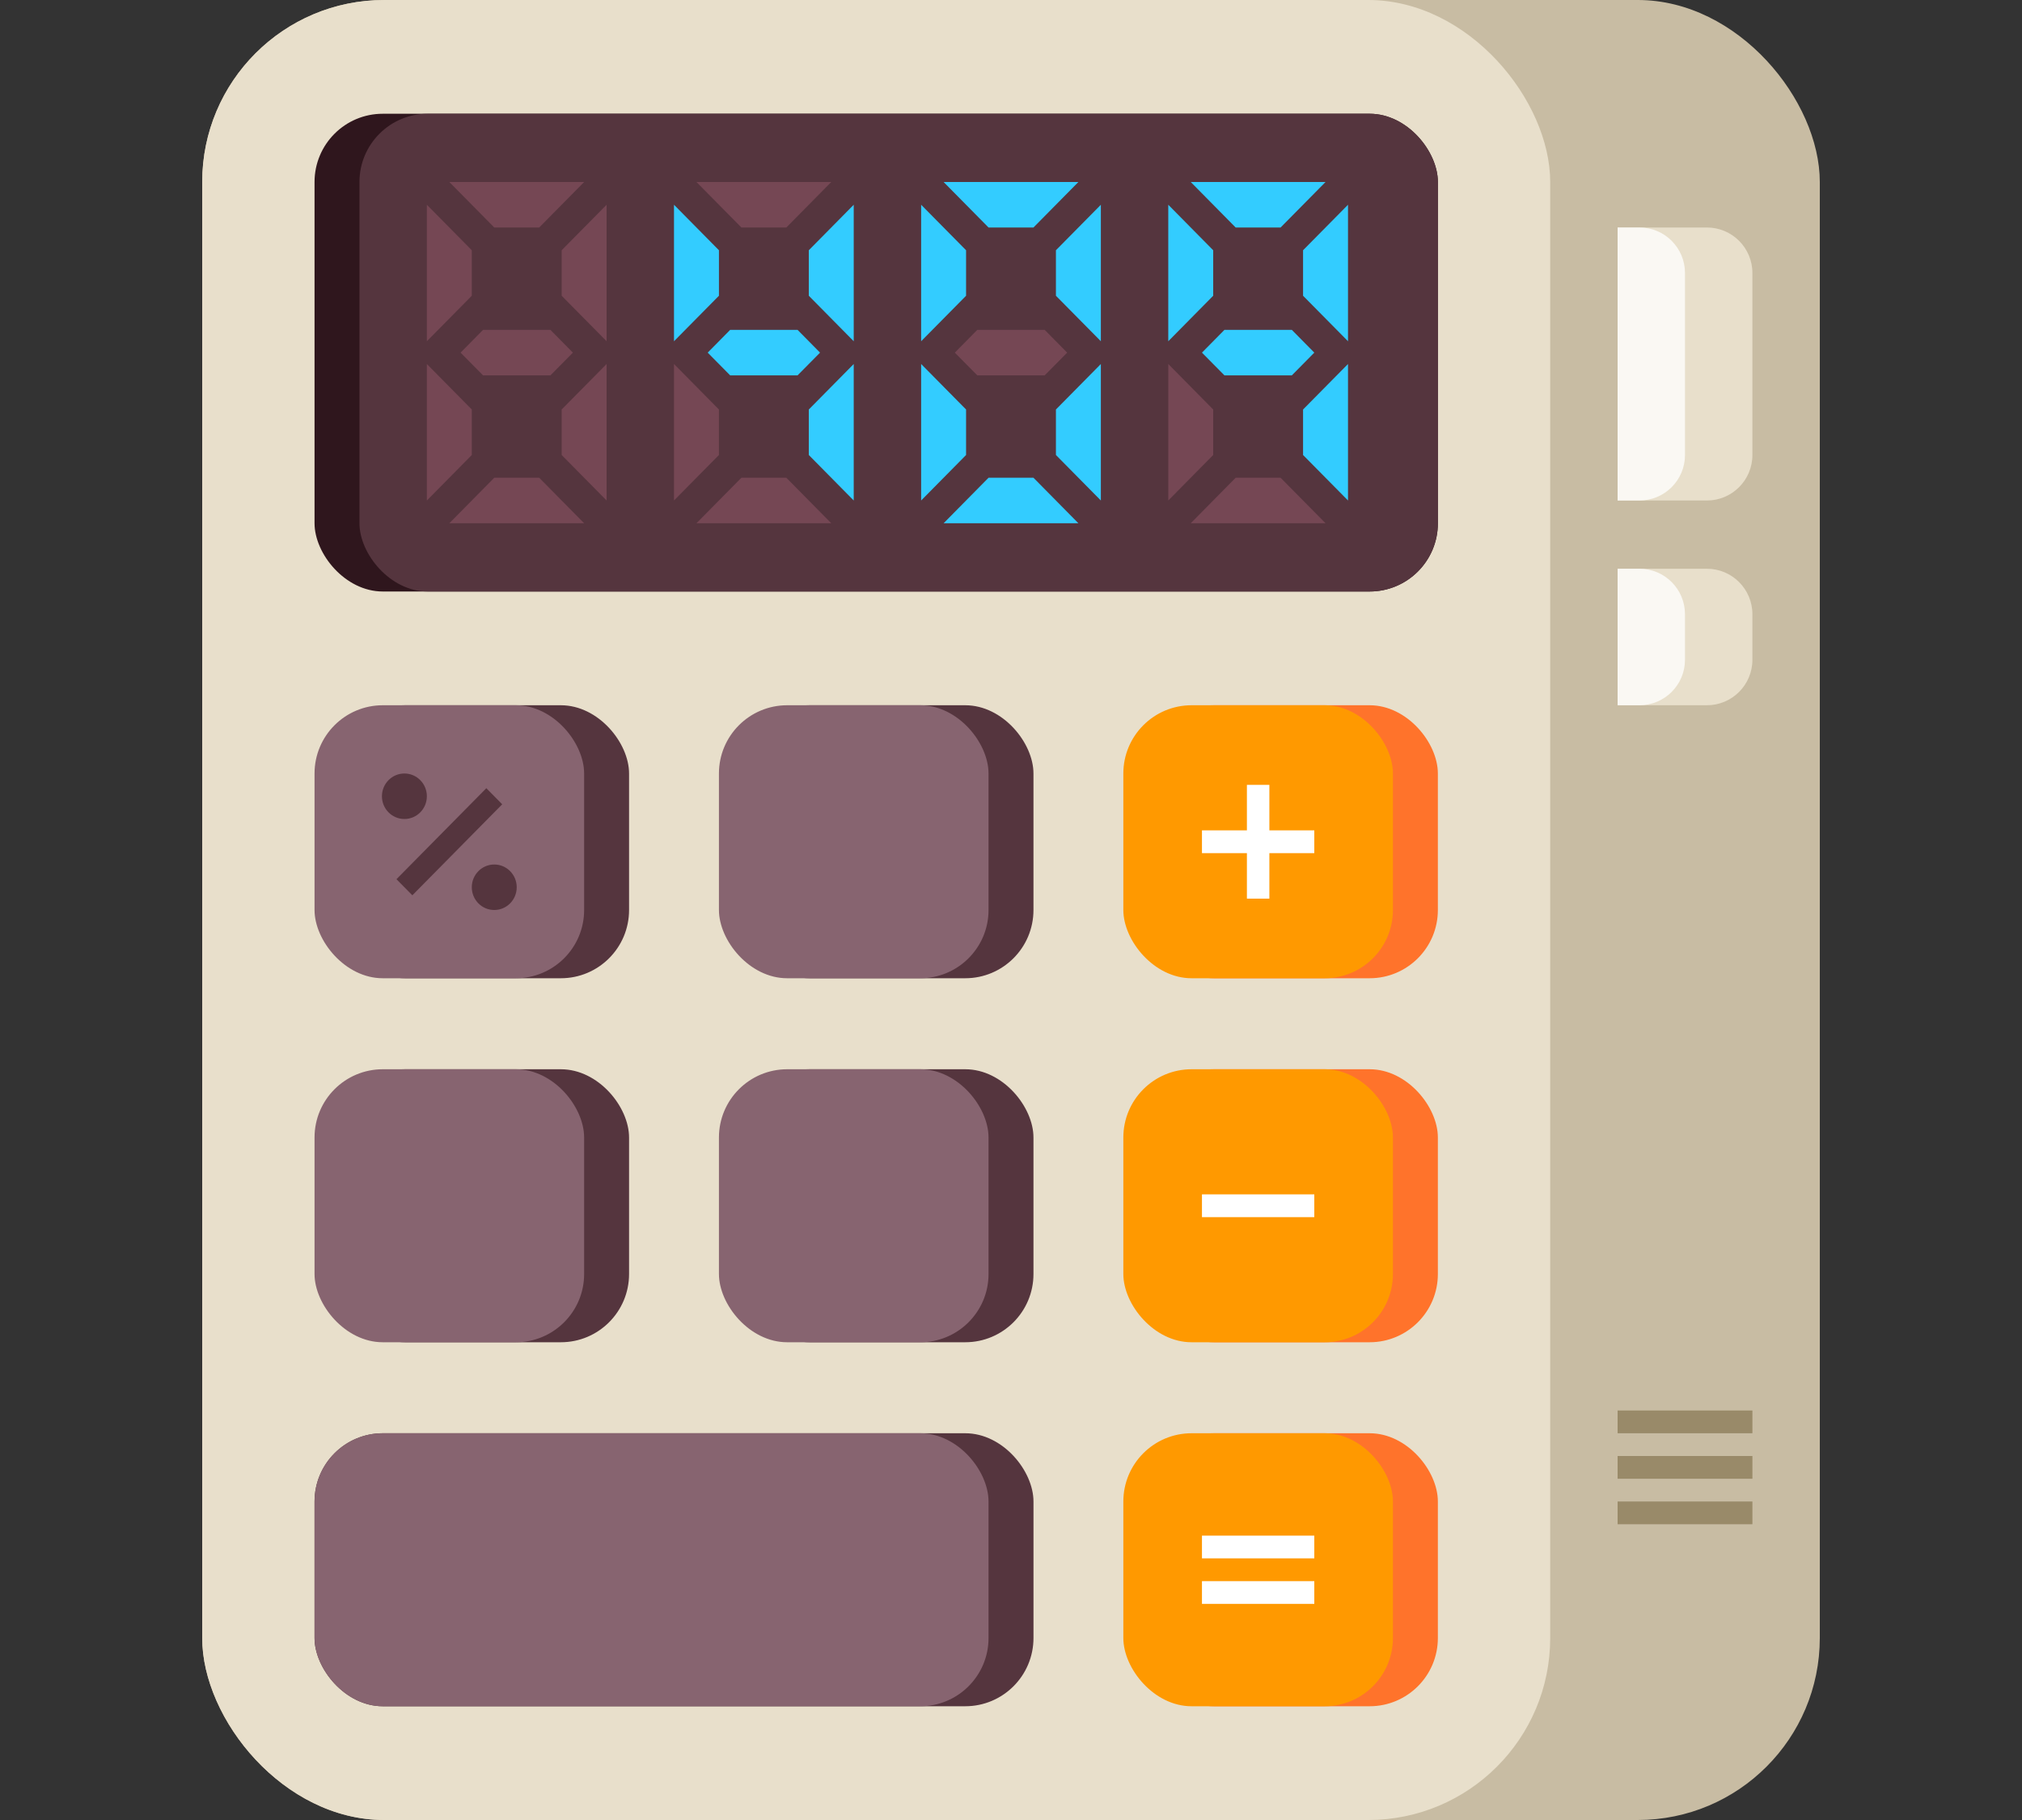 <svg width="100" height="90" viewBox="0 0 100 90" fill="none" xmlns="http://www.w3.org/2000/svg">
<rect x="0" y="0" width="100" height="90" fill="#333333" stroke="none"/>
<rect x="10" width="80" height="90" rx="9" fill="#C8BCA3"/>
<rect x="10" width="66.667" height="90" rx="9" fill="#E8DFCB"/>
<rect x="15.556" y="5.625" width="55.556" height="23.625" rx="3.375" fill="#2F161D"/>
<rect x="17.778" y="5.625" width="53.333" height="23.625" rx="3.375" fill="#55353E"/>
<path d="M30 10.125L27.778 12.375V14.625L30 16.875V10.125Z" fill="#754754"/>
<path d="M30 18L27.778 20.25V22.5L30 24.75V18Z" fill="#754754"/>
<path d="M22.222 9L24.444 11.25L26.667 11.25L28.889 9L22.222 9Z" fill="#754754"/>
<path d="M28.889 25.875L26.667 23.625L24.445 23.625L22.222 25.875L28.889 25.875Z" fill="#754754"/>
<path d="M21.111 16.875L23.333 14.625L23.333 12.375L21.111 10.125L21.111 16.875Z" fill="#754754"/>
<path d="M21.111 24.75L23.333 22.5L23.333 20.25L21.111 18L21.111 24.75Z" fill="#754754"/>
<path d="M23.889 18.562L27.222 18.562L28.333 17.438L27.222 16.312L23.889 16.312L22.778 17.438L23.889 18.562Z" fill="#754754"/>
<path d="M42.222 10.125L40 12.375V14.625L42.222 16.875V10.125Z" fill="#33CCFF"/>
<path d="M42.222 18L40 20.25V22.5L42.222 24.75V18Z" fill="#33CCFF"/>
<path d="M34.444 9L36.667 11.25L38.889 11.25L41.111 9L34.444 9Z" fill="#754754"/>
<path d="M41.111 25.875L38.889 23.625L36.667 23.625L34.444 25.875L41.111 25.875Z" fill="#754754"/>
<path d="M33.333 16.875L35.556 14.625L35.556 12.375L33.333 10.125L33.333 16.875Z" fill="#33CCFF"/>
<path d="M33.333 24.75L35.556 22.5L35.556 20.25L33.333 18L33.333 24.75Z" fill="#754754"/>
<path d="M36.111 18.562L39.444 18.562L40.556 17.438L39.444 16.312L36.111 16.312L35 17.438L36.111 18.562Z" fill="#33CCFF"/>
<path d="M54.444 10.125L52.222 12.375V14.625L54.444 16.875V10.125Z" fill="#33CCFF"/>
<path d="M54.444 18L52.222 20.25V22.5L54.444 24.75V18Z" fill="#33CCFF"/>
<path d="M46.667 9L48.889 11.25L51.111 11.25L53.333 9L46.667 9Z" fill="#33CCFF"/>
<path d="M53.333 25.875L51.111 23.625L48.889 23.625L46.667 25.875L53.333 25.875Z" fill="#33CCFF"/>
<path d="M45.556 16.875L47.778 14.625L47.778 12.375L45.556 10.125L45.556 16.875Z" fill="#33CCFF"/>
<path d="M45.556 24.75L47.778 22.5L47.778 20.25L45.556 18L45.556 24.75Z" fill="#33CCFF"/>
<path d="M48.333 18.562L51.667 18.562L52.778 17.438L51.667 16.312L48.333 16.312L47.222 17.438L48.333 18.562Z" fill="#754754"/>
<path d="M66.667 10.125L64.444 12.375V14.625L66.667 16.875V10.125Z" fill="#33CCFF"/>
<path d="M66.667 18L64.444 20.25V22.5L66.667 24.75V18Z" fill="#33CCFF"/>
<path d="M58.889 9L61.111 11.25L63.333 11.25L65.556 9L58.889 9Z" fill="#33CCFF"/>
<path d="M65.556 25.875L63.333 23.625L61.111 23.625L58.889 25.875L65.556 25.875Z" fill="#754754"/>
<path d="M57.778 16.875L60 14.625L60 12.375L57.778 10.125L57.778 16.875Z" fill="#33CCFF"/>
<path d="M57.778 24.75L60 22.5L60 20.25L57.778 18L57.778 24.75Z" fill="#754754"/>
<path d="M60.556 18.562L63.889 18.562L65 17.438L63.889 16.312L60.556 16.312L59.444 17.438L60.556 18.562Z" fill="#33CCFF"/>
<rect x="16.667" y="34.875" width="14.444" height="13.5" rx="3.375" fill="#55353E"/>
<rect x="16.667" y="52.875" width="14.444" height="13.5" rx="3.375" fill="#55353E"/>
<rect x="15.556" y="70.875" width="35.556" height="13.5" rx="3.375" fill="#55353E"/>
<rect x="36.667" y="34.875" width="14.444" height="13.5" rx="3.375" fill="#55353E"/>
<rect x="36.667" y="52.875" width="14.444" height="13.5" rx="3.375" fill="#55353E"/>
<rect x="56.667" y="34.875" width="14.444" height="13.5" rx="3.375" fill="#FF732B"/>
<rect x="56.667" y="52.875" width="14.444" height="13.5" rx="3.375" fill="#FF732B"/>
<rect x="56.667" y="70.875" width="14.444" height="13.5" rx="3.375" fill="#FF732B"/>
<rect x="15.556" y="34.875" width="13.333" height="13.5" rx="3.375" fill="#876470"/>
<rect x="15.556" y="52.875" width="13.333" height="13.5" rx="3.375" fill="#876470"/>
<rect x="15.556" y="70.875" width="33.333" height="13.5" rx="3.375" fill="#876470"/>
<rect x="35.556" y="34.875" width="13.333" height="13.5" rx="3.375" fill="#876470"/>
<rect x="35.556" y="52.875" width="13.333" height="13.5" rx="3.375" fill="#876470"/>
<rect x="55.556" y="34.875" width="13.333" height="13.5" rx="3.375" fill="#FF9900"/>
<rect x="55.556" y="52.875" width="13.333" height="13.5" rx="3.375" fill="#FF9900"/>
<rect x="55.556" y="70.875" width="13.333" height="13.5" rx="3.375" fill="#FF9900"/>
<path d="M80 11.25H84.417C85.659 11.25 86.667 12.257 86.667 13.5V22.5C86.667 23.743 85.659 24.75 84.417 24.75H80V11.25Z" fill="#E8DFCB"/>
<path d="M80 28.125H84.417C85.659 28.125 86.667 29.132 86.667 30.375V32.625C86.667 33.868 85.659 34.875 84.417 34.875H80V28.125Z" fill="#E8DFCB"/>
<path d="M80 11.25H81.083C82.326 11.25 83.333 12.257 83.333 13.5V22.5C83.333 23.743 82.326 24.75 81.083 24.75H80V11.25Z" fill="#FAF8F3"/>
<path d="M80 28.125H81.083C82.326 28.125 83.333 29.132 83.333 30.375V32.625C83.333 33.868 82.326 34.875 81.083 34.875H80V28.125Z" fill="#FAF8F3"/>
<path d="M61.667 38.812H62.778V44.438H61.667V38.812Z" fill="white"/>
<path d="M59.444 42.188L59.444 41.062L65 41.062L65 42.188L59.444 42.188Z" fill="white"/>
<path d="M59.444 60.188L59.444 59.062L65 59.062L65 60.188L59.444 60.188Z" fill="white"/>
<path d="M59.444 77.062L59.444 75.938L65 75.938L65 77.062L59.444 77.062Z" fill="white"/>
<path d="M59.444 79.312L59.444 78.188L65 78.188L65 79.312L59.444 79.312Z" fill="white"/>
<rect x="80" y="69.75" width="6.667" height="1.125" fill="#998A69"/>
<rect x="80" y="72" width="6.667" height="1.125" fill="#998A69"/>
<rect x="80" y="74.25" width="6.667" height="1.125" fill="#998A69"/>
<ellipse cx="20" cy="39.375" rx="1.111" ry="1.125" fill="#55353E"/>
<ellipse cx="24.444" cy="43.875" rx="1.111" ry="1.125" fill="#55353E"/>
<path fill-rule="evenodd" clip-rule="evenodd" d="M24.837 39.773L20.393 44.273L19.607 43.477L24.052 38.977L24.837 39.773Z" fill="#55353E"/>
</svg>
